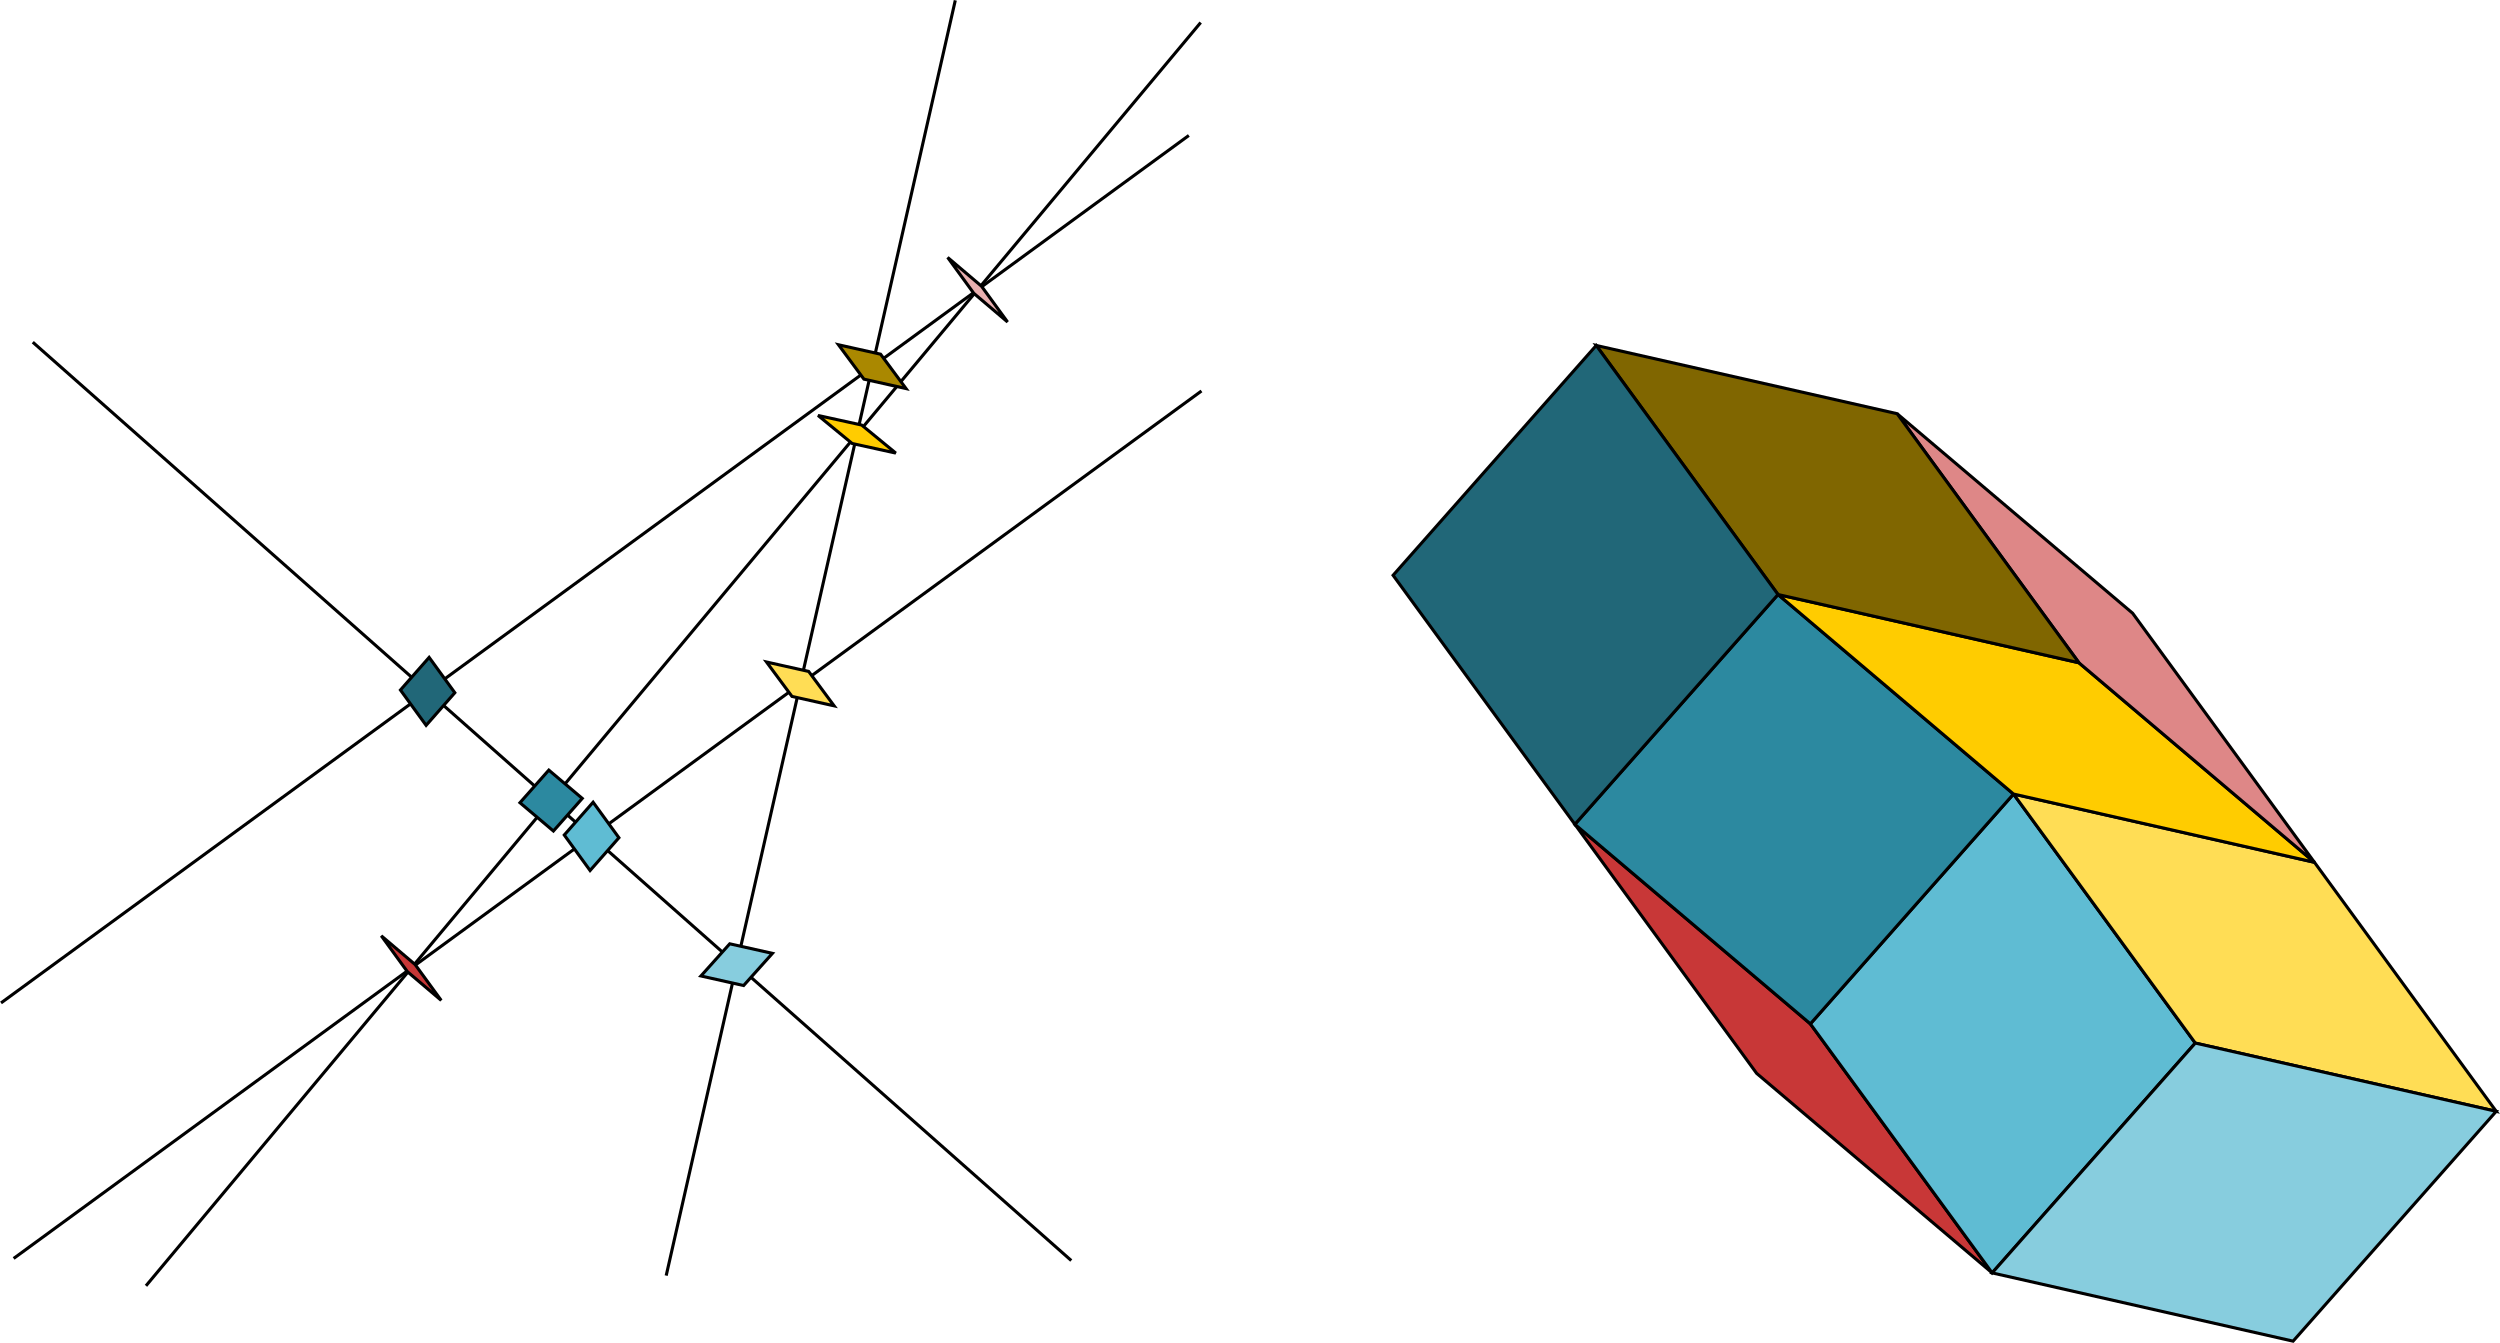 <?xml version="1.0" encoding="UTF-8" standalone="no"?>
<!-- Created with Inkscape (http://www.inkscape.org/) -->

<svg
   width="8.385in"
   height="4.504in"
   viewBox="0 0 603.7 324.3"
   version="1.1"
   id="svg5"
   inkscape:version="1.2.2 (1:1.2.2+202212051552+b0a8486541)"
   sodipodi:docname="fig01.svg"
   xmlns:inkscape="http://www.inkscape.org/namespaces/inkscape"
   xmlns:sodipodi="http://sodipodi.sourceforge.net/DTD/sodipodi-0.dtd"
   xmlns="http://www.w3.org/2000/svg"
   xmlns:svg="http://www.w3.org/2000/svg">
  <sodipodi:namedview
     id="namedview7"
     pagecolor="#ffffff"
     bordercolor="#666666"
     borderopacity="1.0"
     inkscape:showpageshadow="2"
     inkscape:pageopacity="0.0"
     inkscape:pagecheckerboard="0"
     inkscape:deskcolor="#d1d1d1"
     inkscape:document-units="pt"
     showgrid="false"
     inkscape:zoom="0.80759804"
     inkscape:cx="453.81487"
     inkscape:cy="381.99697"
     inkscape:window-width="1657"
     inkscape:window-height="861"
     inkscape:window-x="50"
     inkscape:window-y="118"
     inkscape:window-maximized="0"
     inkscape:current-layer="layer1" />
  <defs
     id="defs2">
    <inkscape:path-effect
       effect="bspline"
       id="path-effect1257"
       is_visible="true"
       lpeversion="1"
       weight="33.333"
       steps="2"
       helper_size="0"
       apply_no_weight="true"
       apply_with_weight="true"
       only_selected="false" />
    <inkscape:path-effect
       effect="bspline"
       id="path-effect1251"
       is_visible="true"
       lpeversion="1"
       weight="33.333"
       steps="2"
       helper_size="0"
       apply_no_weight="true"
       apply_with_weight="true"
       only_selected="false" />
    <inkscape:path-effect
       effect="bspline"
       id="path-effect1245"
       is_visible="true"
       lpeversion="1"
       weight="33.333"
       steps="2"
       helper_size="0"
       apply_no_weight="true"
       apply_with_weight="true"
       only_selected="false" />
    <inkscape:path-effect
       effect="bspline"
       id="path-effect1239"
       is_visible="true"
       lpeversion="1"
       weight="33.333"
       steps="2"
       helper_size="0"
       apply_no_weight="true"
       apply_with_weight="true"
       only_selected="false" />
    <inkscape:path-effect
       effect="bspline"
       id="path-effect1233"
       is_visible="true"
       lpeversion="1"
       weight="33.333"
       steps="2"
       helper_size="0"
       apply_no_weight="true"
       apply_with_weight="true"
       only_selected="false" />
    <inkscape:path-effect
       effect="bspline"
       id="path-effect1227"
       is_visible="true"
       lpeversion="1"
       weight="33.333"
       steps="2"
       helper_size="0"
       apply_no_weight="true"
       apply_with_weight="true"
       only_selected="false" />
    <inkscape:path-effect
       effect="bspline"
       id="path-effect1221"
       is_visible="true"
       lpeversion="1"
       weight="33.333"
       steps="2"
       helper_size="0"
       apply_no_weight="true"
       apply_with_weight="true"
       only_selected="false" />
    <inkscape:path-effect
       effect="bspline"
       id="path-effect1215"
       is_visible="true"
       lpeversion="1"
       weight="33.333"
       steps="2"
       helper_size="0"
       apply_no_weight="true"
       apply_with_weight="true"
       only_selected="false" />
    <inkscape:path-effect
       effect="bspline"
       id="path-effect1203"
       is_visible="true"
       lpeversion="1"
       weight="33.333"
       steps="2"
       helper_size="0"
       apply_no_weight="true"
       apply_with_weight="true"
       only_selected="false" />
    <inkscape:path-effect
       effect="bspline"
       id="path-effect1197"
       is_visible="true"
       lpeversion="1"
       weight="33.333"
       steps="2"
       helper_size="0"
       apply_no_weight="true"
       apply_with_weight="true"
       only_selected="false" />
    <inkscape:path-effect
       effect="bspline"
       id="path-effect1179"
       is_visible="true"
       lpeversion="1"
       weight="33.333"
       steps="2"
       helper_size="0"
       apply_no_weight="true"
       apply_with_weight="true"
       only_selected="false" />
    <inkscape:path-effect
       effect="bspline"
       id="path-effect1161"
       is_visible="true"
       lpeversion="1"
       weight="33.333"
       steps="2"
       helper_size="0"
       apply_no_weight="true"
       apply_with_weight="true"
       only_selected="false" />
    <inkscape:path-effect
       effect="bspline"
       id="path-effect1155"
       is_visible="true"
       lpeversion="1"
       weight="33.333"
       steps="2"
       helper_size="0"
       apply_no_weight="true"
       apply_with_weight="true"
       only_selected="false" />
    <inkscape:path-effect
       effect="bspline"
       id="path-effect1149"
       is_visible="true"
       lpeversion="1"
       weight="33.333"
       steps="2"
       helper_size="0"
       apply_no_weight="true"
       apply_with_weight="true"
       only_selected="false" />
    <inkscape:path-effect
       effect="bspline"
       id="path-effect1143"
       is_visible="true"
       lpeversion="1"
       weight="33.333"
       steps="2"
       helper_size="0"
       apply_no_weight="true"
       apply_with_weight="true"
       only_selected="false" />
    <inkscape:path-effect
       effect="bspline"
       id="path-effect1137"
       is_visible="true"
       lpeversion="1"
       weight="33.333"
       steps="2"
       helper_size="0"
       apply_no_weight="true"
       apply_with_weight="true"
       only_selected="false" />
    <inkscape:path-effect
       effect="bspline"
       id="path-effect1131"
       is_visible="true"
       lpeversion="1"
       weight="33.333"
       steps="2"
       helper_size="0"
       apply_no_weight="true"
       apply_with_weight="true"
       only_selected="false" />
    <inkscape:path-effect
       effect="bspline"
       id="path-effect1113"
       is_visible="true"
       lpeversion="1"
       weight="33.333"
       steps="2"
       helper_size="0"
       apply_no_weight="true"
       apply_with_weight="true"
       only_selected="false" />
    <inkscape:path-effect
       effect="bspline"
       id="path-effect457"
       is_visible="true"
       lpeversion="1"
       weight="33.333"
       steps="2"
       helper_size="0"
       apply_no_weight="true"
       apply_with_weight="true"
       only_selected="false" />
    <inkscape:path-effect
       effect="bspline"
       id="path-effect247"
       is_visible="true"
       lpeversion="1"
       weight="33.333"
       steps="2"
       helper_size="0"
       apply_no_weight="true"
       apply_with_weight="true"
       only_selected="false" />
    <inkscape:path-effect
       effect="bspline"
       id="path-effect243"
       is_visible="true"
       lpeversion="1"
       weight="33.333"
       steps="2"
       helper_size="0"
       apply_no_weight="true"
       apply_with_weight="true"
       only_selected="false" />
    <inkscape:path-effect
       effect="bspline"
       id="path-effect239"
       is_visible="true"
       lpeversion="1"
       weight="33.333"
       steps="2"
       helper_size="0"
       apply_no_weight="true"
       apply_with_weight="true"
       only_selected="false" />
    <inkscape:path-effect
       effect="bspline"
       id="path-effect235"
       is_visible="true"
       lpeversion="1"
       weight="33.333"
       steps="2"
       helper_size="0"
       apply_no_weight="true"
       apply_with_weight="true"
       only_selected="false" />
  </defs>
  <g
     inkscape:label="Layer 1"
     inkscape:groupmode="layer"
     id="layer1"
     transform="translate(-77.265,-63.045)">
    <path
       style="fill:none;stroke:#000000;stroke-width:0.75px;stroke-linecap:butt;stroke-linejoin:miter;stroke-opacity:1"
       d="M 112.491,373.568 C 197.396,271.875 282.3,170.181 367.205,68.487"
       id="path233"
       inkscape:path-effect="#path-effect235"
       inkscape:original-d="M 112.49122,373.56815 C 197.39647,271.87521 282.30097,170.18153 367.20472,68.487101"
       sodipodi:nodetypes="cc" />
    <path
       style="fill:none;stroke:#000000;stroke-width:0.75px;stroke-linecap:butt;stroke-linejoin:miter;stroke-opacity:1"
       d="M 307.944,63.128 C 284.671,165.786 261.399,268.443 238.126,371.1"
       id="path237"
       inkscape:path-effect="#path-effect239"
       inkscape:original-d="M 307.94414,63.127923 C 284.67221,165.78597 261.39952,268.44326 238.12608,371.09981" />
    <path
       style="fill:none;stroke:#000000;stroke-width:0.75px;stroke-linecap:butt;stroke-linejoin:miter;stroke-opacity:1"
       d="M 80.538,366.957 C 176.157,297.126 271.776,227.295 367.396,157.464"
       id="path241"
       inkscape:path-effect="#path-effect243"
       inkscape:original-d="M 80.537527,366.95748 C 176.15761,297.12691 271.77694,227.29559 367.39552,157.46352" />
    <path
       style="fill:none;stroke:#000000;stroke-width:0.75px;stroke-linecap:butt;stroke-linejoin:miter;stroke-opacity:1"
       d="M 85.159,145.683 C 168.756,219.61 252.353,293.537 335.949,367.462"
       id="path245"
       inkscape:path-effect="#path-effect247"
       inkscape:original-d="M 85.158592,145.68347 C 168.75605,219.61044 252.35277,293.53666 335.94874,367.46212" />
    <path
       style="fill:none;stroke:#000000;stroke-width:0.75px;stroke-linecap:butt;stroke-linejoin:miter;stroke-opacity:1"
       d="M 77.486,305.251 C 173.106,235.42 268.725,165.589 364.344,95.757"
       id="path453"
       inkscape:path-effect="#path-effect457"
       inkscape:original-d="M 77.486215,305.25126 C 173.1063,235.42069 268.72563,165.58937 364.34421,95.757298" />
    <path
       id="path1109"
       style="fill:#c83737;stroke:#000000;stroke-width:0.75px;stroke-linecap:butt;stroke-linejoin:miter;stroke-opacity:1"
       inkscape:path-effect="#path-effect1113"
       inkscape:original-d="m 169.31816,289.03454 8.17057,6.93842 6.30687,8.66056 -8.17057,-6.93843 z"
       d="m 169.318,289.035 c 0,0 8.171,6.938 8.171,6.938 0,0 6.307,8.661 6.307,8.661 0,0 -8.171,-6.938 -8.171,-6.938 0,0 -6.307,-8.661 -6.307,-8.661 z"
       sodipodi:nodetypes="ccccc" />
    <path
       id="path1127"
       style="fill:#2c89a0;stroke:#000000;stroke-width:0.75px;stroke-linecap:butt;stroke-linejoin:miter;stroke-opacity:1"
       inkscape:path-effect="#path-effect1131"
       inkscape:original-d="m 210.88884,263.73454 -8.07811,-6.83722 6.96767,-7.87545 8.07811,6.83722 z"
       d="m 210.889,263.735 c 0,0 -8.078,-6.837 -8.078,-6.837 0,0 6.968,-7.875 6.968,-7.875 0,0 8.078,6.837 8.078,6.837 0,0 -6.968,7.875 -6.968,7.875 z"
       sodipodi:nodetypes="ccccc" />
    <path
       id="path1133"
       style="fill:#ffcc00;stroke:#000000;stroke-width:0.75px;stroke-linecap:butt;stroke-linejoin:miter;stroke-opacity:1"
       inkscape:path-effect="#path-effect1137"
       inkscape:original-d="m 283.04235,170.1473 10.53423,2.31579 -8.24414,-6.76951 -10.53423,-2.31579 z"
       d="m 283.042,170.147 c 0,0 10.534,2.316 10.534,2.316 0,0 -8.244,-6.77 -8.244,-6.77 0,0 -10.534,-2.316 -10.534,-2.316 0,0 8.244,6.77 8.244,6.77 z"
       sodipodi:nodetypes="ccccc" />
    <path
       id="path1139"
       style="fill:#aa8800;stroke:#000000;stroke-width:0.75px;stroke-linecap:butt;stroke-linejoin:miter;stroke-opacity:1"
       inkscape:path-effect="#path-effect1143"
       inkscape:original-d="m 296.04755,156.88072 -6.14505,-8.30044 -10.17234,-2.27488 6.14505,8.30044 z"
       d="m 296.048,156.881 c 0,0 -6.145,-8.3 -6.145,-8.3 0,0 -10.172,-2.275 -10.172,-2.275 0,0 6.145,8.3 6.145,8.3 0,0 10.172,2.275 10.172,2.275 z"
       sodipodi:nodetypes="ccccc" />
    <path
       id="path1145"
       style="fill:#216778;stroke:#000000;stroke-width:0.75px;stroke-linecap:butt;stroke-linejoin:miter;stroke-opacity:1"
       inkscape:path-effect="#path-effect1149"
       inkscape:original-d="m 173.94682,229.67948 6.93225,-7.87565 6.20381,8.53446 -6.93225,7.87563 z"
       d="m 173.947,229.679 c 0,0 6.932,-7.876 6.932,-7.876 0,0 6.204,8.534 6.204,8.534 0,0 -6.932,7.876 -6.932,7.876 0,0 -6.204,-8.534 -6.204,-8.534 z"
       sodipodi:nodetypes="ccccc" />
    <path
       id="path1151"
       style="fill:#87cdde;stroke:#000000;stroke-width:0.75px;stroke-linecap:butt;stroke-linejoin:miter;stroke-opacity:1"
       inkscape:path-effect="#path-effect1155"
       inkscape:original-d="m 246.51453,298.74064 6.95948,-7.76975 10.30996,2.30756 -6.95948,7.76974 z"
       d="m 246.515,298.741 c 0,0 6.959,-7.77 6.959,-7.77 0,0 10.31,2.308 10.31,2.308 0,0 -6.959,7.77 -6.959,7.77 0,0 -10.31,-2.308 -10.31,-2.308 z"
       sodipodi:nodetypes="ccccc" />
    <path
       id="path1157"
       style="fill:#e9afaf;stroke:#000000;stroke-width:0.75px;stroke-linecap:butt;stroke-linejoin:miter;stroke-opacity:1"
       inkscape:path-effect="#path-effect1161"
       inkscape:original-d="m 306.09679,125.21251 8.16883,6.93696 6.30554,8.65872 -8.16884,-6.93696 z"
       d="m 306.097,125.213 c 0,0 8.169,6.937 8.169,6.937 0,0 6.306,8.659 6.306,8.659 0,0 -8.169,-6.937 -8.169,-6.937 0,0 -6.306,-8.659 -6.306,-8.659 z"
       sodipodi:nodetypes="ccccc" />
    <path
       id="path1193"
       style="fill:#5fbcd3;stroke:#000000;stroke-width:0.75px;stroke-linecap:butt;stroke-linejoin:miter;stroke-opacity:1"
       inkscape:path-effect="#path-effect1197"
       inkscape:original-d="m 213.51192,264.69446 6.96612,-7.91377 6.23412,8.57577 -6.96611,7.91377 z"
       d="m 213.512,264.694 c 0,0 6.966,-7.914 6.966,-7.914 0,0 6.234,8.576 6.234,8.576 0,0 -6.966,7.914 -6.966,7.914 0,0 -6.234,-8.576 -6.234,-8.576 z"
       sodipodi:nodetypes="ccccc" />
    <path
       id="path1211"
       style="fill:#ffdd55;stroke:#000000;stroke-width:0.75px;stroke-linecap:butt;stroke-linejoin:miter;stroke-opacity:1"
       inkscape:path-effect="#path-effect1215"
       inkscape:original-d="m 278.68532,233.50585 -6.15087,-8.30851 -10.18198,-2.27709 6.15087,8.30851 z"
       d="m 278.685,233.506 c 0,0 -6.151,-8.309 -6.151,-8.309 0,0 -10.182,-2.277 -10.182,-2.277 0,0 6.151,8.309 6.151,8.309 0,0 10.182,2.277 10.182,2.277 z"
       sodipodi:nodetypes="ccccc" />
    <path
       id="path1175"
       style="fill:#c83737;stroke:#000000;stroke-width:0.75px;stroke-linecap:butt;stroke-linejoin:miter;stroke-opacity:1"
       inkscape:path-effect="#path-effect1179"
       inkscape:original-d="m 457.56922,262.11711 56.87389,48.18482 43.90104,60.14437 -56.87389,-48.18482 z"
       d="m 457.569,262.117 c 0,0 56.874,48.185 56.874,48.185 0,0 43.901,60.144 43.901,60.144 0,0 -56.874,-48.185 -56.874,-48.185 0,0 -43.901,-60.144 -43.901,-60.144 z"
       sodipodi:nodetypes="ccccc" />
    <path
       id="path1199"
       style="fill:#5fbcd3;stroke:#000000;stroke-width:0.75px;stroke-linecap:butt;stroke-linejoin:miter;stroke-opacity:1"
       inkscape:path-effect="#path-effect1203"
       inkscape:original-d="m 514.44311,310.30193 49.05578,-55.50162 43.90101,60.14437 -49.05575,55.50162 z"
       d="m 514.443,310.302 c 0,0 49.056,-55.502 49.056,-55.502 0,0 43.901,60.144 43.901,60.144 0,0 -49.056,55.502 -49.056,55.502 0,0 -43.901,-60.144 -43.901,-60.144 z"
       sodipodi:nodetypes="ccccc" />
    <path
       id="path1217"
       style="fill:#ffdd55;stroke:#000000;stroke-width:0.75px;stroke-linecap:butt;stroke-linejoin:miter;stroke-opacity:1"
       inkscape:path-effect="#path-effect1221"
       inkscape:original-d="m 680.07242,331.42826 -43.90104,-60.14437 -72.67251,-16.48358 43.90103,60.14437 z"
       d="m 680.072,331.428 c 0,0 -43.901,-60.144 -43.901,-60.144 0,0 -72.673,-16.484 -72.673,-16.484 0,0 43.901,60.144 43.901,60.144 0,0 72.673,16.484 72.673,16.484 z"
       sodipodi:nodetypes="ccccc" />
    <path
       id="path1223"
       style="fill:#2c89a0;stroke:#000000;stroke-width:0.75px;stroke-linecap:butt;stroke-linejoin:miter;stroke-opacity:1"
       inkscape:path-effect="#path-effect1227"
       inkscape:original-d="m 514.44311,310.30193 -56.87389,-48.18482 49.05576,-55.50162 56.87389,48.18482 z"
       d="m 514.443,310.302 c 0,0 -56.874,-48.185 -56.874,-48.185 0,0 49.056,-55.502 49.056,-55.502 0,0 56.874,48.185 56.874,48.185 0,0 -49.056,55.502 -49.056,55.502 z"
       sodipodi:nodetypes="ccccc" />
    <path
       id="path1229"
       style="fill:#ffcc00;stroke:#000000;stroke-width:0.75px;stroke-linecap:butt;stroke-linejoin:miter;stroke-opacity:1"
       inkscape:path-effect="#path-effect1233"
       inkscape:original-d="m 563.49887,254.80031 72.67251,16.48358 -56.87388,-48.18483 -72.67252,-16.48357 z"
       d="m 563.499,254.8 c 0,0 72.673,16.484 72.673,16.484 0,0 -56.874,-48.185 -56.874,-48.185 0,0 -72.673,-16.484 -72.673,-16.484 0,0 56.874,48.185 56.874,48.185 z"
       sodipodi:nodetypes="ccccc" />
    <path
       id="path1235"
       style="fill:#de8787;stroke:#000000;stroke-width:0.75px;stroke-linecap:butt;stroke-linejoin:miter;stroke-opacity:1"
       inkscape:path-effect="#path-effect1239"
       inkscape:original-d="m 535.39646,162.9547 56.87389,48.18482 43.90103,60.14437 -56.87388,-48.18483 z"
       d="m 535.396,162.955 c 0,0 56.874,48.185 56.874,48.185 0,0 43.901,60.144 43.901,60.144 0,0 -56.874,-48.185 -56.874,-48.185 0,0 -43.901,-60.144 -43.901,-60.144 z"
       sodipodi:nodetypes="ccccc" />
    <path
       id="path1241"
       style="fill:#806600;stroke:#000000;stroke-width:0.75px;stroke-linecap:butt;stroke-linejoin:miter;stroke-opacity:1"
       inkscape:path-effect="#path-effect1245"
       inkscape:original-d="m 579.2975,223.09906 -43.90104,-60.14436 -72.67251,-16.48358 43.90103,60.14437 z"
       d="m 579.298,223.099 c 0,0 -43.901,-60.144 -43.901,-60.144 0,0 -72.673,-16.484 -72.673,-16.484 0,0 43.901,60.144 43.901,60.144 0,0 72.673,16.484 72.673,16.484 z"
       sodipodi:nodetypes="ccccc" />
    <path
       id="path1247"
       style="fill:#216778;stroke:#000000;stroke-width:0.75px;stroke-linecap:butt;stroke-linejoin:miter;stroke-opacity:1"
       inkscape:path-effect="#path-effect1251"
       inkscape:original-d="m 413.66817,201.97274 49.05578,-55.50162 43.90101,60.14437 -49.05576,55.50162 z"
       d="m 413.668,201.973 c 0,0 49.056,-55.502 49.056,-55.502 0,0 43.901,60.144 43.901,60.144 0,0 -49.056,55.502 -49.056,55.502 0,0 -43.901,-60.144 -43.901,-60.144 z"
       sodipodi:nodetypes="ccccc" />
    <path
       id="path1253"
       style="fill:#87cdde;stroke:#000000;stroke-width:0.75px;stroke-linecap:butt;stroke-linejoin:miter;stroke-opacity:1"
       inkscape:path-effect="#path-effect1257"
       inkscape:original-d="m 558.34415,370.4463 49.05575,-55.50162 72.67252,16.48358 -49.05576,55.50161 z"
       d="m 558.344,370.446 c 0,0 49.056,-55.502 49.056,-55.502 0,0 72.673,16.484 72.673,16.484 0,0 -49.056,55.502 -49.056,55.502 0,0 -72.673,-16.484 -72.673,-16.484 z"
       sodipodi:nodetypes="ccccc" />
  </g>
</svg>
